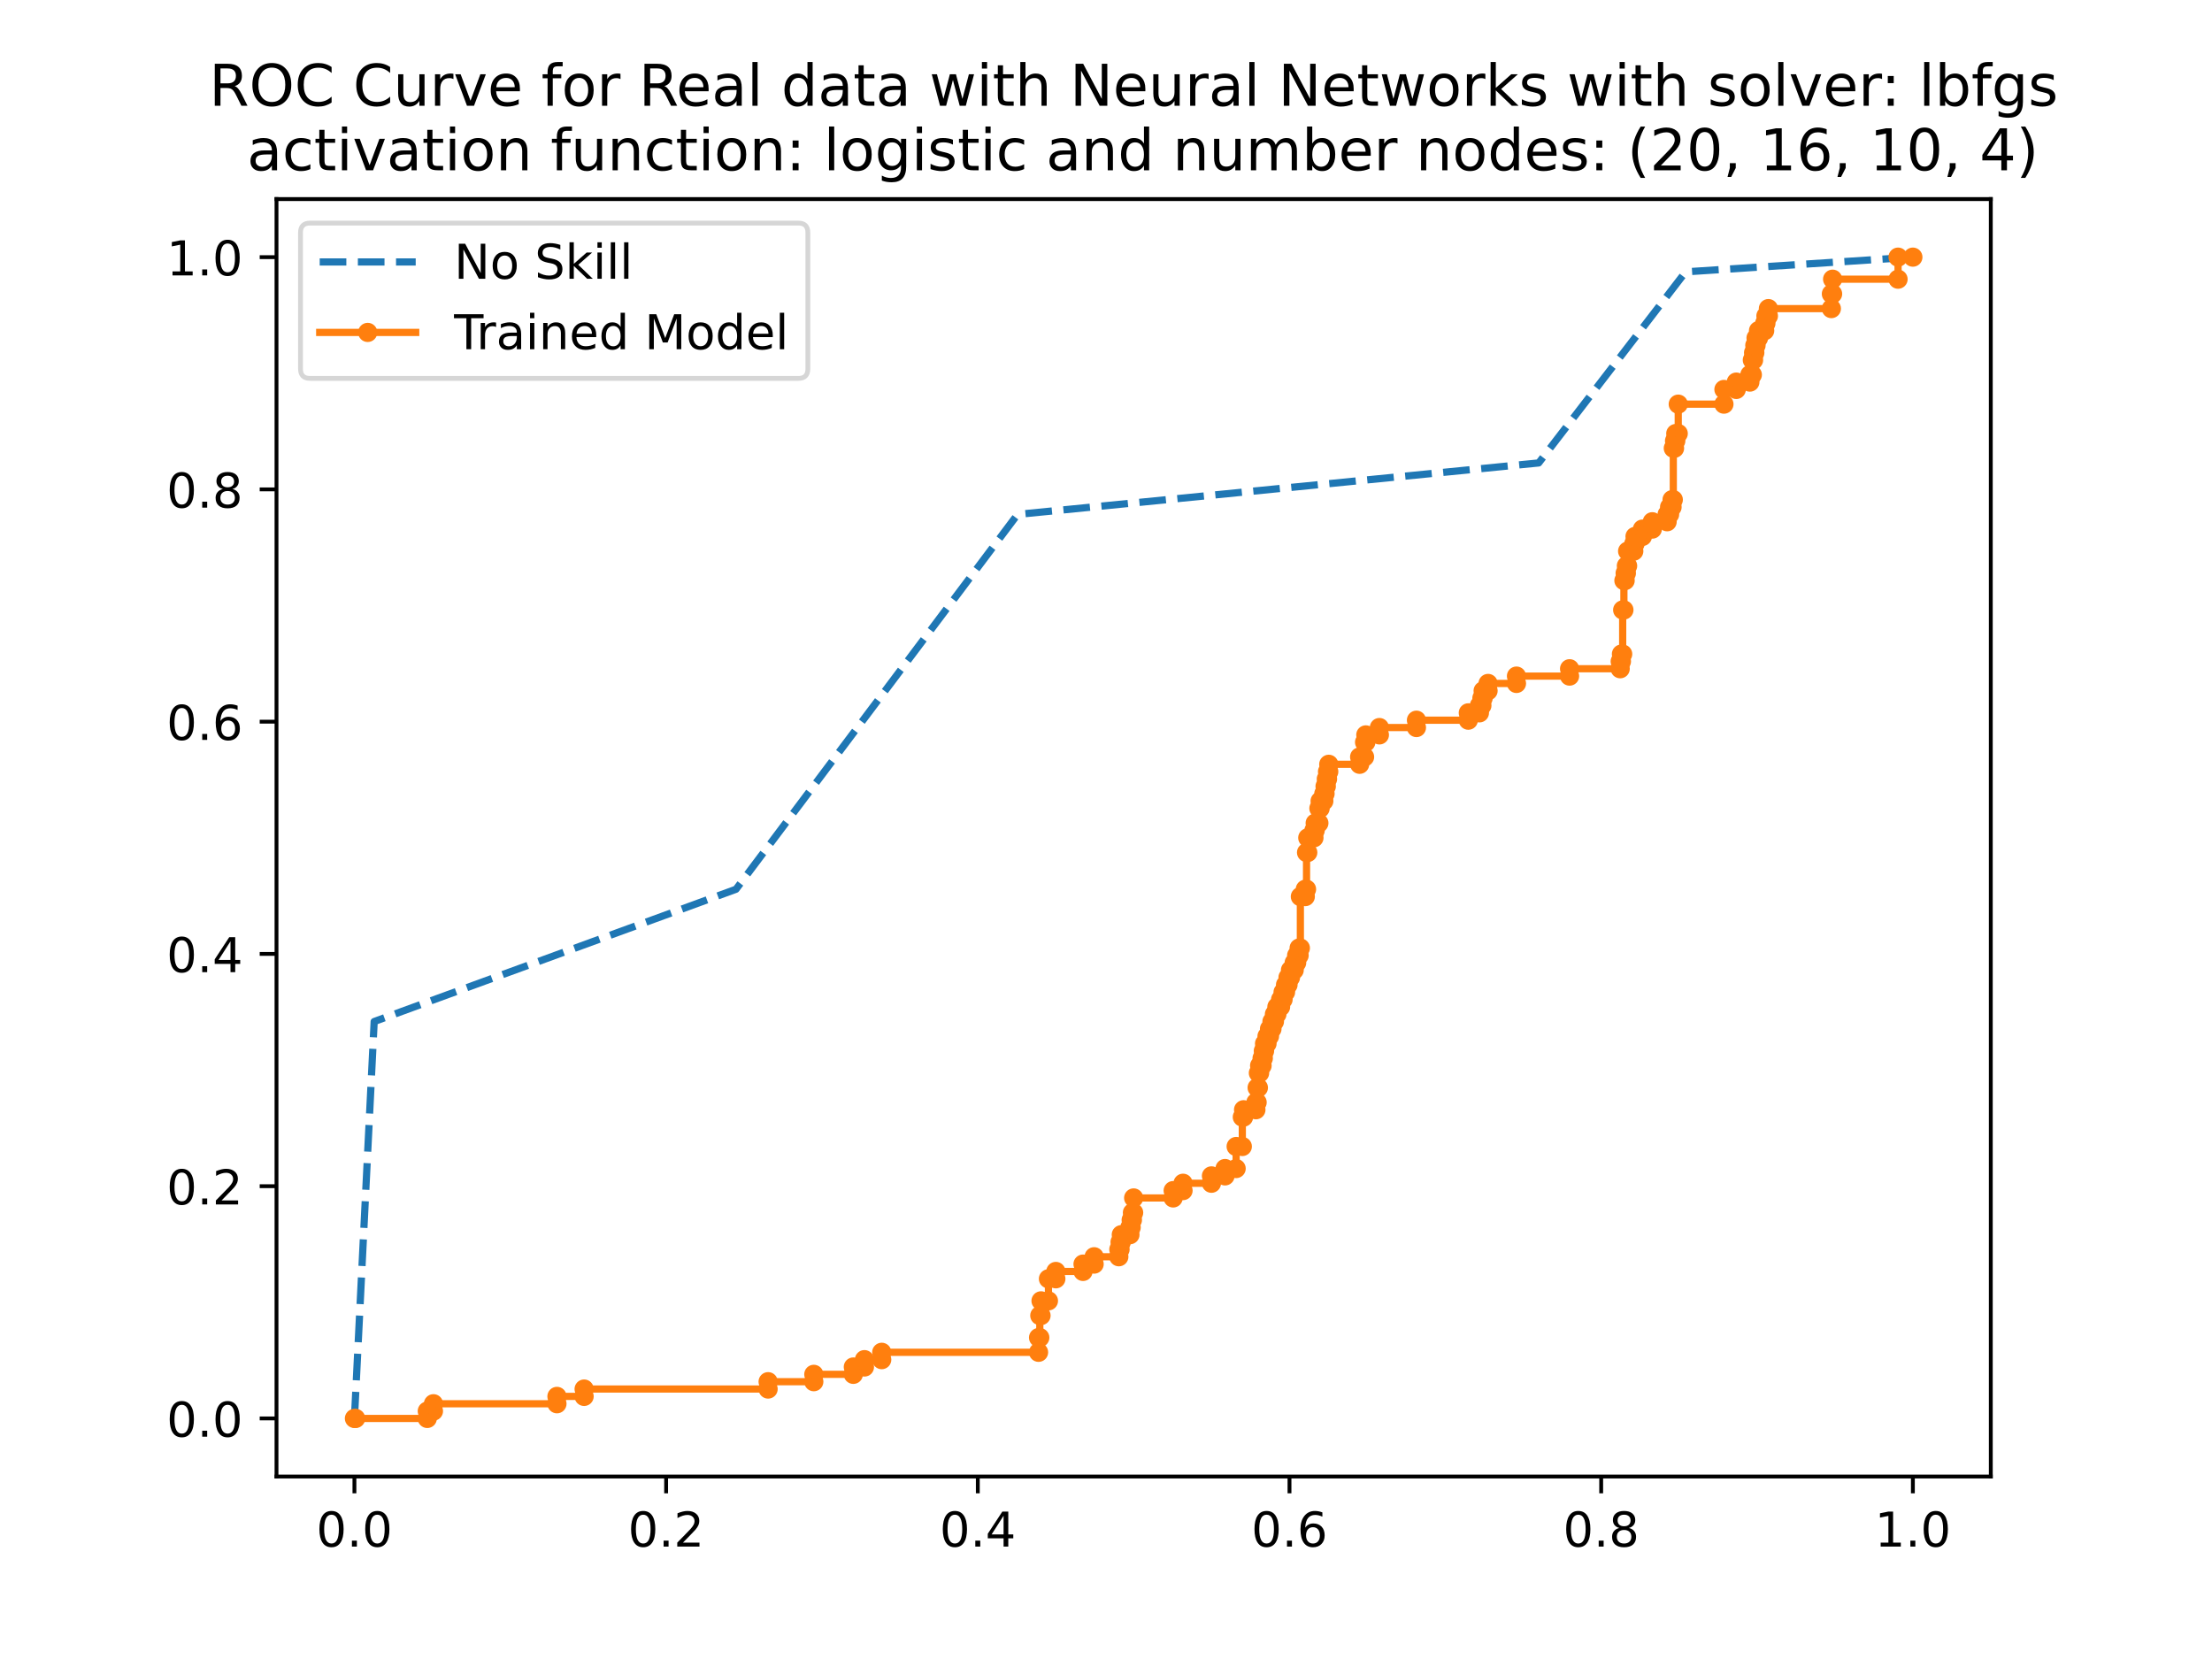 <?xml version="1.0" encoding="utf-8" standalone="no"?>
<!DOCTYPE svg PUBLIC "-//W3C//DTD SVG 1.1//EN"
  "http://www.w3.org/Graphics/SVG/1.1/DTD/svg11.dtd">
<!-- Created with matplotlib (https://matplotlib.org/) -->
<svg height="345.6pt" version="1.1" viewBox="0 0 460.8 345.6" width="460.8pt" xmlns="http://www.w3.org/2000/svg" xmlns:xlink="http://www.w3.org/1999/xlink">
 <defs>
  <style type="text/css">
*{stroke-linecap:butt;stroke-linejoin:round;}
  </style>
 </defs>
 <g id="figure_1">
  <g id="patch_1">
   <path d="M 0 345.6 
L 460.8 345.6 
L 460.8 0 
L 0 0 
z
" style="fill:#ffffff;"/>
  </g>
  <g id="axes_1">
   <g id="patch_2">
    <path d="M 57.6 307.584 
L 414.72 307.584 
L 414.72 41.472 
L 57.6 41.472 
z
" style="fill:#ffffff;"/>
   </g>
   <g id="matplotlib.axis_1">
    <g id="xtick_1">
     <g id="line2d_1">
      <defs>
       <path d="M 0 0 
L 0 3.5 
" id="m38152dd147" style="stroke:#000000;stroke-width:0.8;"/>
      </defs>
      <g>
       <use style="stroke:#000000;stroke-width:0.8;" x="73.833" xlink:href="#m38152dd147" y="307.584"/>
      </g>
     </g>
     <g id="text_1">
      <!-- 0.0 -->
      <defs>
       <path d="M 31.781 66.406 
Q 24.172 66.406 20.328 58.906 
Q 16.5 51.422 16.5 36.375 
Q 16.5 21.391 20.328 13.891 
Q 24.172 6.391 31.781 6.391 
Q 39.453 6.391 43.281 13.891 
Q 47.125 21.391 47.125 36.375 
Q 47.125 51.422 43.281 58.906 
Q 39.453 66.406 31.781 66.406 
z
M 31.781 74.219 
Q 44.047 74.219 50.516 64.516 
Q 56.984 54.828 56.984 36.375 
Q 56.984 17.969 50.516 8.266 
Q 44.047 -1.422 31.781 -1.422 
Q 19.531 -1.422 13.062 8.266 
Q 6.594 17.969 6.594 36.375 
Q 6.594 54.828 13.062 64.516 
Q 19.531 74.219 31.781 74.219 
z
" id="DejaVuSans-48"/>
       <path d="M 10.688 12.406 
L 21 12.406 
L 21 0 
L 10.688 0 
z
" id="DejaVuSans-46"/>
      </defs>
      <g transform="translate(65.881 322.182)scale(0.1 -0.1)">
       <use xlink:href="#DejaVuSans-48"/>
       <use x="63.623" xlink:href="#DejaVuSans-46"/>
       <use x="95.41" xlink:href="#DejaVuSans-48"/>
      </g>
     </g>
    </g>
    <g id="xtick_2">
     <g id="line2d_2">
      <g>
       <use style="stroke:#000000;stroke-width:0.8;" x="138.764" xlink:href="#m38152dd147" y="307.584"/>
      </g>
     </g>
     <g id="text_2">
      <!-- 0.2 -->
      <defs>
       <path d="M 19.188 8.297 
L 53.609 8.297 
L 53.609 0 
L 7.328 0 
L 7.328 8.297 
Q 12.938 14.109 22.625 23.891 
Q 32.328 33.688 34.812 36.531 
Q 39.547 41.844 41.422 45.531 
Q 43.312 49.219 43.312 52.781 
Q 43.312 58.594 39.234 62.25 
Q 35.156 65.922 28.609 65.922 
Q 23.969 65.922 18.812 64.312 
Q 13.672 62.703 7.812 59.422 
L 7.812 69.391 
Q 13.766 71.781 18.938 73 
Q 24.125 74.219 28.422 74.219 
Q 39.75 74.219 46.484 68.547 
Q 53.219 62.891 53.219 53.422 
Q 53.219 48.922 51.531 44.891 
Q 49.859 40.875 45.406 35.406 
Q 44.188 33.984 37.641 27.219 
Q 31.109 20.453 19.188 8.297 
z
" id="DejaVuSans-50"/>
      </defs>
      <g transform="translate(130.812 322.182)scale(0.1 -0.1)">
       <use xlink:href="#DejaVuSans-48"/>
       <use x="63.623" xlink:href="#DejaVuSans-46"/>
       <use x="95.41" xlink:href="#DejaVuSans-50"/>
      </g>
     </g>
    </g>
    <g id="xtick_3">
     <g id="line2d_3">
      <g>
       <use style="stroke:#000000;stroke-width:0.8;" x="203.695" xlink:href="#m38152dd147" y="307.584"/>
      </g>
     </g>
     <g id="text_3">
      <!-- 0.4 -->
      <defs>
       <path d="M 37.797 64.312 
L 12.891 25.391 
L 37.797 25.391 
z
M 35.203 72.906 
L 47.609 72.906 
L 47.609 25.391 
L 58.016 25.391 
L 58.016 17.188 
L 47.609 17.188 
L 47.609 0 
L 37.797 0 
L 37.797 17.188 
L 4.891 17.188 
L 4.891 26.703 
z
" id="DejaVuSans-52"/>
      </defs>
      <g transform="translate(195.743 322.182)scale(0.1 -0.1)">
       <use xlink:href="#DejaVuSans-48"/>
       <use x="63.623" xlink:href="#DejaVuSans-46"/>
       <use x="95.41" xlink:href="#DejaVuSans-52"/>
      </g>
     </g>
    </g>
    <g id="xtick_4">
     <g id="line2d_4">
      <g>
       <use style="stroke:#000000;stroke-width:0.8;" x="268.625" xlink:href="#m38152dd147" y="307.584"/>
      </g>
     </g>
     <g id="text_4">
      <!-- 0.6 -->
      <defs>
       <path d="M 33.016 40.375 
Q 26.375 40.375 22.484 35.828 
Q 18.609 31.297 18.609 23.391 
Q 18.609 15.531 22.484 10.953 
Q 26.375 6.391 33.016 6.391 
Q 39.656 6.391 43.531 10.953 
Q 47.406 15.531 47.406 23.391 
Q 47.406 31.297 43.531 35.828 
Q 39.656 40.375 33.016 40.375 
z
M 52.594 71.297 
L 52.594 62.312 
Q 48.875 64.062 45.094 64.984 
Q 41.312 65.922 37.594 65.922 
Q 27.828 65.922 22.672 59.328 
Q 17.531 52.734 16.797 39.406 
Q 19.672 43.656 24.016 45.922 
Q 28.375 48.188 33.594 48.188 
Q 44.578 48.188 50.953 41.516 
Q 57.328 34.859 57.328 23.391 
Q 57.328 12.156 50.688 5.359 
Q 44.047 -1.422 33.016 -1.422 
Q 20.359 -1.422 13.672 8.266 
Q 6.984 17.969 6.984 36.375 
Q 6.984 53.656 15.188 63.938 
Q 23.391 74.219 37.203 74.219 
Q 40.922 74.219 44.703 73.484 
Q 48.484 72.75 52.594 71.297 
z
" id="DejaVuSans-54"/>
      </defs>
      <g transform="translate(260.674 322.182)scale(0.1 -0.1)">
       <use xlink:href="#DejaVuSans-48"/>
       <use x="63.623" xlink:href="#DejaVuSans-46"/>
       <use x="95.41" xlink:href="#DejaVuSans-54"/>
      </g>
     </g>
    </g>
    <g id="xtick_5">
     <g id="line2d_5">
      <g>
       <use style="stroke:#000000;stroke-width:0.8;" x="333.556" xlink:href="#m38152dd147" y="307.584"/>
      </g>
     </g>
     <g id="text_5">
      <!-- 0.8 -->
      <defs>
       <path d="M 31.781 34.625 
Q 24.75 34.625 20.719 30.859 
Q 16.703 27.094 16.703 20.516 
Q 16.703 13.922 20.719 10.156 
Q 24.75 6.391 31.781 6.391 
Q 38.812 6.391 42.859 10.172 
Q 46.922 13.969 46.922 20.516 
Q 46.922 27.094 42.891 30.859 
Q 38.875 34.625 31.781 34.625 
z
M 21.922 38.812 
Q 15.578 40.375 12.031 44.719 
Q 8.5 49.078 8.5 55.328 
Q 8.5 64.062 14.719 69.141 
Q 20.953 74.219 31.781 74.219 
Q 42.672 74.219 48.875 69.141 
Q 55.078 64.062 55.078 55.328 
Q 55.078 49.078 51.531 44.719 
Q 48 40.375 41.703 38.812 
Q 48.828 37.156 52.797 32.312 
Q 56.781 27.484 56.781 20.516 
Q 56.781 9.906 50.312 4.234 
Q 43.844 -1.422 31.781 -1.422 
Q 19.734 -1.422 13.25 4.234 
Q 6.781 9.906 6.781 20.516 
Q 6.781 27.484 10.781 32.312 
Q 14.797 37.156 21.922 38.812 
z
M 18.312 54.391 
Q 18.312 48.734 21.844 45.562 
Q 25.391 42.391 31.781 42.391 
Q 38.141 42.391 41.719 45.562 
Q 45.312 48.734 45.312 54.391 
Q 45.312 60.062 41.719 63.234 
Q 38.141 66.406 31.781 66.406 
Q 25.391 66.406 21.844 63.234 
Q 18.312 60.062 18.312 54.391 
z
" id="DejaVuSans-56"/>
      </defs>
      <g transform="translate(325.605 322.182)scale(0.1 -0.1)">
       <use xlink:href="#DejaVuSans-48"/>
       <use x="63.623" xlink:href="#DejaVuSans-46"/>
       <use x="95.41" xlink:href="#DejaVuSans-56"/>
      </g>
     </g>
    </g>
    <g id="xtick_6">
     <g id="line2d_6">
      <g>
       <use style="stroke:#000000;stroke-width:0.8;" x="398.487" xlink:href="#m38152dd147" y="307.584"/>
      </g>
     </g>
     <g id="text_6">
      <!-- 1.0 -->
      <defs>
       <path d="M 12.406 8.297 
L 28.516 8.297 
L 28.516 63.922 
L 10.984 60.406 
L 10.984 69.391 
L 28.422 72.906 
L 38.281 72.906 
L 38.281 8.297 
L 54.391 8.297 
L 54.391 0 
L 12.406 0 
z
" id="DejaVuSans-49"/>
      </defs>
      <g transform="translate(390.536 322.182)scale(0.1 -0.1)">
       <use xlink:href="#DejaVuSans-49"/>
       <use x="63.623" xlink:href="#DejaVuSans-46"/>
       <use x="95.41" xlink:href="#DejaVuSans-48"/>
      </g>
     </g>
    </g>
   </g>
   <g id="matplotlib.axis_2">
    <g id="ytick_1">
     <g id="line2d_7">
      <defs>
       <path d="M 0 0 
L -3.5 0 
" id="m87bea0d0fb" style="stroke:#000000;stroke-width:0.8;"/>
      </defs>
      <g>
       <use style="stroke:#000000;stroke-width:0.8;" x="57.6" xlink:href="#m87bea0d0fb" y="295.488"/>
      </g>
     </g>
     <g id="text_7">
      <!-- 0.0 -->
      <g transform="translate(34.697 299.287)scale(0.1 -0.1)">
       <use xlink:href="#DejaVuSans-48"/>
       <use x="63.623" xlink:href="#DejaVuSans-46"/>
       <use x="95.41" xlink:href="#DejaVuSans-48"/>
      </g>
     </g>
    </g>
    <g id="ytick_2">
     <g id="line2d_8">
      <g>
       <use style="stroke:#000000;stroke-width:0.8;" x="57.6" xlink:href="#m87bea0d0fb" y="247.104"/>
      </g>
     </g>
     <g id="text_8">
      <!-- 0.2 -->
      <g transform="translate(34.697 250.903)scale(0.1 -0.1)">
       <use xlink:href="#DejaVuSans-48"/>
       <use x="63.623" xlink:href="#DejaVuSans-46"/>
       <use x="95.41" xlink:href="#DejaVuSans-50"/>
      </g>
     </g>
    </g>
    <g id="ytick_3">
     <g id="line2d_9">
      <g>
       <use style="stroke:#000000;stroke-width:0.8;" x="57.6" xlink:href="#m87bea0d0fb" y="198.72"/>
      </g>
     </g>
     <g id="text_9">
      <!-- 0.4 -->
      <g transform="translate(34.697 202.519)scale(0.1 -0.1)">
       <use xlink:href="#DejaVuSans-48"/>
       <use x="63.623" xlink:href="#DejaVuSans-46"/>
       <use x="95.41" xlink:href="#DejaVuSans-52"/>
      </g>
     </g>
    </g>
    <g id="ytick_4">
     <g id="line2d_10">
      <g>
       <use style="stroke:#000000;stroke-width:0.8;" x="57.6" xlink:href="#m87bea0d0fb" y="150.336"/>
      </g>
     </g>
     <g id="text_10">
      <!-- 0.6 -->
      <g transform="translate(34.697 154.135)scale(0.1 -0.1)">
       <use xlink:href="#DejaVuSans-48"/>
       <use x="63.623" xlink:href="#DejaVuSans-46"/>
       <use x="95.41" xlink:href="#DejaVuSans-54"/>
      </g>
     </g>
    </g>
    <g id="ytick_5">
     <g id="line2d_11">
      <g>
       <use style="stroke:#000000;stroke-width:0.8;" x="57.6" xlink:href="#m87bea0d0fb" y="101.952"/>
      </g>
     </g>
     <g id="text_11">
      <!-- 0.8 -->
      <g transform="translate(34.697 105.751)scale(0.1 -0.1)">
       <use xlink:href="#DejaVuSans-48"/>
       <use x="63.623" xlink:href="#DejaVuSans-46"/>
       <use x="95.41" xlink:href="#DejaVuSans-56"/>
      </g>
     </g>
    </g>
    <g id="ytick_6">
     <g id="line2d_12">
      <g>
       <use style="stroke:#000000;stroke-width:0.8;" x="57.6" xlink:href="#m87bea0d0fb" y="53.568"/>
      </g>
     </g>
     <g id="text_12">
      <!-- 1.0 -->
      <g transform="translate(34.697 57.367)scale(0.1 -0.1)">
       <use xlink:href="#DejaVuSans-49"/>
       <use x="63.623" xlink:href="#DejaVuSans-46"/>
       <use x="95.41" xlink:href="#DejaVuSans-48"/>
      </g>
     </g>
    </g>
   </g>
   <g id="line2d_13">
    <path clip-path="url(#p21da5d32b2)" d="M 73.833 295.488 
L 77.949 212.806 
L 153.324 185.246 
L 211.978 107.158 
L 320.539 96.44 
L 351.153 56.63 
L 398.487 53.568 
" style="fill:none;stroke:#1f77b4;stroke-dasharray:5.55,2.4;stroke-dashoffset:0;stroke-width:1.5;"/>
   </g>
   <g id="line2d_14">
    <path clip-path="url(#p21da5d32b2)" d="M 73.833 295.488 
L 89.011 295.488 
L 89.011 293.957 
L 90.297 293.957 
L 90.297 292.426 
L 116.022 292.426 
L 116.022 290.895 
L 121.682 290.895 
L 121.682 289.363 
L 160.013 289.363 
L 160.013 287.832 
L 169.531 287.832 
L 169.531 286.301 
L 177.763 286.301 
L 177.763 284.77 
L 180.079 284.77 
L 180.079 283.239 
L 183.68 283.239 
L 183.68 281.708 
L 216.351 281.708 
L 216.351 278.645 
L 216.609 278.645 
L 216.609 274.052 
L 216.866 274.052 
L 216.866 270.99 
L 218.409 270.99 
L 218.409 266.396 
L 219.953 266.396 
L 219.953 264.865 
L 225.613 264.865 
L 225.613 263.334 
L 227.928 263.334 
L 227.928 261.803 
L 233.073 261.803 
L 233.073 260.272 
L 233.33 260.272 
L 233.33 258.741 
L 233.587 258.741 
L 233.587 257.21 
L 235.388 257.21 
L 235.388 255.678 
L 235.645 255.678 
L 235.645 254.147 
L 235.903 254.147 
L 235.903 252.616 
L 236.16 252.616 
L 236.16 249.554 
L 244.392 249.554 
L 244.392 248.023 
L 246.45 248.023 
L 246.45 246.492 
L 252.367 246.492 
L 252.367 244.96 
L 255.197 244.96 
L 255.197 243.429 
L 257.512 243.429 
L 257.512 238.836 
L 258.798 238.836 
L 258.798 232.711 
L 259.056 232.711 
L 259.056 231.18 
L 261.628 231.18 
L 261.628 229.649 
L 261.885 229.649 
L 261.885 226.587 
L 262.143 226.587 
L 262.143 223.524 
L 262.4 223.524 
L 262.4 221.993 
L 262.914 221.993 
L 262.914 220.462 
L 263.172 220.462 
L 263.172 218.931 
L 263.429 218.931 
L 263.429 217.4 
L 263.943 217.4 
L 263.943 215.869 
L 264.458 215.869 
L 264.458 214.338 
L 264.972 214.338 
L 264.972 212.806 
L 265.487 212.806 
L 265.487 211.275 
L 266.001 211.275 
L 266.001 209.744 
L 266.773 209.744 
L 266.773 208.213 
L 267.288 208.213 
L 267.288 206.682 
L 267.802 206.682 
L 267.802 205.151 
L 268.317 205.151 
L 268.317 203.62 
L 268.831 203.62 
L 268.831 202.089 
L 269.603 202.089 
L 269.603 200.557 
L 270.118 200.557 
L 270.118 199.026 
L 270.632 199.026 
L 270.632 197.495 
L 270.889 197.495 
L 270.889 186.777 
L 271.918 186.777 
L 271.918 185.246 
L 272.176 185.246 
L 272.176 177.59 
L 272.433 177.59 
L 272.433 174.528 
L 273.719 174.528 
L 273.719 172.997 
L 273.976 172.997 
L 273.976 171.466 
L 274.748 171.466 
L 274.748 168.403 
L 275.005 168.403 
L 275.005 166.872 
L 275.777 166.872 
L 275.777 165.341 
L 276.034 165.341 
L 276.034 163.81 
L 276.292 163.81 
L 276.292 162.279 
L 276.549 162.279 
L 276.549 160.748 
L 276.806 160.748 
L 276.806 159.217 
L 283.237 159.217 
L 283.237 157.685 
L 284.266 157.685 
L 284.266 154.623 
L 284.524 154.623 
L 284.524 153.092 
L 287.354 153.092 
L 287.354 151.561 
L 295.071 151.561 
L 295.071 150.03 
L 305.876 150.03 
L 305.876 148.499 
L 308.191 148.499 
L 308.191 146.967 
L 308.706 146.967 
L 308.706 145.436 
L 308.963 145.436 
L 308.963 143.905 
L 309.992 143.905 
L 309.992 142.374 
L 315.909 142.374 
L 315.909 140.843 
L 326.971 140.843 
L 326.971 139.312 
L 337.518 139.312 
L 337.518 137.781 
L 337.775 137.781 
L 337.775 136.25 
L 338.033 136.25 
L 338.033 127.063 
L 338.29 127.063 
L 338.29 120.938 
L 338.547 120.938 
L 338.547 119.407 
L 338.804 119.407 
L 338.804 117.876 
L 339.062 117.876 
L 339.062 114.814 
L 340.348 114.814 
L 340.348 113.282 
L 340.605 113.282 
L 340.605 111.751 
L 342.149 111.751 
L 342.149 110.22 
L 344.207 110.22 
L 344.207 108.689 
L 347.294 108.689 
L 347.294 107.158 
L 347.808 107.158 
L 347.808 105.627 
L 348.323 105.627 
L 348.323 104.096 
L 348.58 104.096 
L 348.58 93.378 
L 348.837 93.378 
L 348.837 91.846 
L 349.095 91.846 
L 349.095 90.315 
L 349.609 90.315 
L 349.609 84.191 
L 359.127 84.191 
L 359.127 81.129 
L 361.7 81.129 
L 361.7 79.597 
L 364.53 79.597 
L 364.53 78.066 
L 365.044 78.066 
L 365.044 75.004 
L 365.302 75.004 
L 365.302 73.473 
L 365.559 73.473 
L 365.559 71.942 
L 365.816 71.942 
L 365.816 70.411 
L 366.331 70.411 
L 366.331 68.879 
L 367.617 68.879 
L 367.617 67.348 
L 367.874 67.348 
L 367.874 65.817 
L 368.389 65.817 
L 368.389 64.286 
L 381.509 64.286 
L 381.509 61.224 
L 381.766 61.224 
L 381.766 58.161 
L 395.4 58.161 
L 395.4 53.568 
L 398.487 53.568 
L 398.487 53.568 
" style="fill:none;stroke:#ff7f0e;stroke-linecap:square;stroke-width:1.5;"/>
    <defs>
     <path d="M 0 1.5 
C 0.398 1.5 0.779 1.342 1.061 1.061 
C 1.342 0.779 1.5 0.398 1.5 0 
C 1.5 -0.398 1.342 -0.779 1.061 -1.061 
C 0.779 -1.342 0.398 -1.5 0 -1.5 
C -0.398 -1.5 -0.779 -1.342 -1.061 -1.061 
C -1.342 -0.779 -1.5 -0.398 -1.5 0 
C -1.5 0.398 -1.342 0.779 -1.061 1.061 
C -0.779 1.342 -0.398 1.5 0 1.5 
z
" id="m88cfbf11a0" style="stroke:#ff7f0e;"/>
    </defs>
    <g clip-path="url(#p21da5d32b2)">
     <use style="fill:#ff7f0e;stroke:#ff7f0e;" x="73.833" xlink:href="#m88cfbf11a0" y="295.488"/>
     <use style="fill:#ff7f0e;stroke:#ff7f0e;" x="74.09" xlink:href="#m88cfbf11a0" y="295.488"/>
     <use style="fill:#ff7f0e;stroke:#ff7f0e;" x="89.011" xlink:href="#m88cfbf11a0" y="295.488"/>
     <use style="fill:#ff7f0e;stroke:#ff7f0e;" x="89.011" xlink:href="#m88cfbf11a0" y="293.957"/>
     <use style="fill:#ff7f0e;stroke:#ff7f0e;" x="90.297" xlink:href="#m88cfbf11a0" y="293.957"/>
     <use style="fill:#ff7f0e;stroke:#ff7f0e;" x="90.297" xlink:href="#m88cfbf11a0" y="292.426"/>
     <use style="fill:#ff7f0e;stroke:#ff7f0e;" x="116.022" xlink:href="#m88cfbf11a0" y="292.426"/>
     <use style="fill:#ff7f0e;stroke:#ff7f0e;" x="116.022" xlink:href="#m88cfbf11a0" y="290.895"/>
     <use style="fill:#ff7f0e;stroke:#ff7f0e;" x="121.682" xlink:href="#m88cfbf11a0" y="290.895"/>
     <use style="fill:#ff7f0e;stroke:#ff7f0e;" x="121.682" xlink:href="#m88cfbf11a0" y="289.363"/>
     <use style="fill:#ff7f0e;stroke:#ff7f0e;" x="160.013" xlink:href="#m88cfbf11a0" y="289.363"/>
     <use style="fill:#ff7f0e;stroke:#ff7f0e;" x="160.013" xlink:href="#m88cfbf11a0" y="287.832"/>
     <use style="fill:#ff7f0e;stroke:#ff7f0e;" x="169.531" xlink:href="#m88cfbf11a0" y="287.832"/>
     <use style="fill:#ff7f0e;stroke:#ff7f0e;" x="169.531" xlink:href="#m88cfbf11a0" y="286.301"/>
     <use style="fill:#ff7f0e;stroke:#ff7f0e;" x="177.763" xlink:href="#m88cfbf11a0" y="286.301"/>
     <use style="fill:#ff7f0e;stroke:#ff7f0e;" x="177.763" xlink:href="#m88cfbf11a0" y="284.77"/>
     <use style="fill:#ff7f0e;stroke:#ff7f0e;" x="180.079" xlink:href="#m88cfbf11a0" y="284.77"/>
     <use style="fill:#ff7f0e;stroke:#ff7f0e;" x="180.079" xlink:href="#m88cfbf11a0" y="283.239"/>
     <use style="fill:#ff7f0e;stroke:#ff7f0e;" x="183.68" xlink:href="#m88cfbf11a0" y="283.239"/>
     <use style="fill:#ff7f0e;stroke:#ff7f0e;" x="183.68" xlink:href="#m88cfbf11a0" y="281.708"/>
     <use style="fill:#ff7f0e;stroke:#ff7f0e;" x="216.351" xlink:href="#m88cfbf11a0" y="281.708"/>
     <use style="fill:#ff7f0e;stroke:#ff7f0e;" x="216.351" xlink:href="#m88cfbf11a0" y="278.645"/>
     <use style="fill:#ff7f0e;stroke:#ff7f0e;" x="216.609" xlink:href="#m88cfbf11a0" y="278.645"/>
     <use style="fill:#ff7f0e;stroke:#ff7f0e;" x="216.609" xlink:href="#m88cfbf11a0" y="274.052"/>
     <use style="fill:#ff7f0e;stroke:#ff7f0e;" x="216.866" xlink:href="#m88cfbf11a0" y="274.052"/>
     <use style="fill:#ff7f0e;stroke:#ff7f0e;" x="216.866" xlink:href="#m88cfbf11a0" y="270.99"/>
     <use style="fill:#ff7f0e;stroke:#ff7f0e;" x="218.409" xlink:href="#m88cfbf11a0" y="270.99"/>
     <use style="fill:#ff7f0e;stroke:#ff7f0e;" x="218.409" xlink:href="#m88cfbf11a0" y="266.396"/>
     <use style="fill:#ff7f0e;stroke:#ff7f0e;" x="219.953" xlink:href="#m88cfbf11a0" y="266.396"/>
     <use style="fill:#ff7f0e;stroke:#ff7f0e;" x="219.953" xlink:href="#m88cfbf11a0" y="264.865"/>
     <use style="fill:#ff7f0e;stroke:#ff7f0e;" x="225.613" xlink:href="#m88cfbf11a0" y="264.865"/>
     <use style="fill:#ff7f0e;stroke:#ff7f0e;" x="225.613" xlink:href="#m88cfbf11a0" y="263.334"/>
     <use style="fill:#ff7f0e;stroke:#ff7f0e;" x="227.928" xlink:href="#m88cfbf11a0" y="263.334"/>
     <use style="fill:#ff7f0e;stroke:#ff7f0e;" x="227.928" xlink:href="#m88cfbf11a0" y="261.803"/>
     <use style="fill:#ff7f0e;stroke:#ff7f0e;" x="233.073" xlink:href="#m88cfbf11a0" y="261.803"/>
     <use style="fill:#ff7f0e;stroke:#ff7f0e;" x="233.073" xlink:href="#m88cfbf11a0" y="260.272"/>
     <use style="fill:#ff7f0e;stroke:#ff7f0e;" x="233.33" xlink:href="#m88cfbf11a0" y="260.272"/>
     <use style="fill:#ff7f0e;stroke:#ff7f0e;" x="233.33" xlink:href="#m88cfbf11a0" y="258.741"/>
     <use style="fill:#ff7f0e;stroke:#ff7f0e;" x="233.587" xlink:href="#m88cfbf11a0" y="258.741"/>
     <use style="fill:#ff7f0e;stroke:#ff7f0e;" x="233.587" xlink:href="#m88cfbf11a0" y="257.21"/>
     <use style="fill:#ff7f0e;stroke:#ff7f0e;" x="235.388" xlink:href="#m88cfbf11a0" y="257.21"/>
     <use style="fill:#ff7f0e;stroke:#ff7f0e;" x="235.388" xlink:href="#m88cfbf11a0" y="255.678"/>
     <use style="fill:#ff7f0e;stroke:#ff7f0e;" x="235.645" xlink:href="#m88cfbf11a0" y="255.678"/>
     <use style="fill:#ff7f0e;stroke:#ff7f0e;" x="235.645" xlink:href="#m88cfbf11a0" y="254.147"/>
     <use style="fill:#ff7f0e;stroke:#ff7f0e;" x="235.903" xlink:href="#m88cfbf11a0" y="254.147"/>
     <use style="fill:#ff7f0e;stroke:#ff7f0e;" x="235.903" xlink:href="#m88cfbf11a0" y="252.616"/>
     <use style="fill:#ff7f0e;stroke:#ff7f0e;" x="236.16" xlink:href="#m88cfbf11a0" y="252.616"/>
     <use style="fill:#ff7f0e;stroke:#ff7f0e;" x="236.16" xlink:href="#m88cfbf11a0" y="249.554"/>
     <use style="fill:#ff7f0e;stroke:#ff7f0e;" x="244.392" xlink:href="#m88cfbf11a0" y="249.554"/>
     <use style="fill:#ff7f0e;stroke:#ff7f0e;" x="244.392" xlink:href="#m88cfbf11a0" y="248.023"/>
     <use style="fill:#ff7f0e;stroke:#ff7f0e;" x="246.45" xlink:href="#m88cfbf11a0" y="248.023"/>
     <use style="fill:#ff7f0e;stroke:#ff7f0e;" x="246.45" xlink:href="#m88cfbf11a0" y="246.492"/>
     <use style="fill:#ff7f0e;stroke:#ff7f0e;" x="252.367" xlink:href="#m88cfbf11a0" y="246.492"/>
     <use style="fill:#ff7f0e;stroke:#ff7f0e;" x="252.367" xlink:href="#m88cfbf11a0" y="244.96"/>
     <use style="fill:#ff7f0e;stroke:#ff7f0e;" x="255.197" xlink:href="#m88cfbf11a0" y="244.96"/>
     <use style="fill:#ff7f0e;stroke:#ff7f0e;" x="255.197" xlink:href="#m88cfbf11a0" y="243.429"/>
     <use style="fill:#ff7f0e;stroke:#ff7f0e;" x="257.512" xlink:href="#m88cfbf11a0" y="243.429"/>
     <use style="fill:#ff7f0e;stroke:#ff7f0e;" x="257.512" xlink:href="#m88cfbf11a0" y="238.836"/>
     <use style="fill:#ff7f0e;stroke:#ff7f0e;" x="258.798" xlink:href="#m88cfbf11a0" y="238.836"/>
     <use style="fill:#ff7f0e;stroke:#ff7f0e;" x="258.798" xlink:href="#m88cfbf11a0" y="232.711"/>
     <use style="fill:#ff7f0e;stroke:#ff7f0e;" x="259.056" xlink:href="#m88cfbf11a0" y="232.711"/>
     <use style="fill:#ff7f0e;stroke:#ff7f0e;" x="259.056" xlink:href="#m88cfbf11a0" y="231.18"/>
     <use style="fill:#ff7f0e;stroke:#ff7f0e;" x="261.628" xlink:href="#m88cfbf11a0" y="231.18"/>
     <use style="fill:#ff7f0e;stroke:#ff7f0e;" x="261.628" xlink:href="#m88cfbf11a0" y="229.649"/>
     <use style="fill:#ff7f0e;stroke:#ff7f0e;" x="261.885" xlink:href="#m88cfbf11a0" y="229.649"/>
     <use style="fill:#ff7f0e;stroke:#ff7f0e;" x="261.885" xlink:href="#m88cfbf11a0" y="226.587"/>
     <use style="fill:#ff7f0e;stroke:#ff7f0e;" x="262.143" xlink:href="#m88cfbf11a0" y="226.587"/>
     <use style="fill:#ff7f0e;stroke:#ff7f0e;" x="262.143" xlink:href="#m88cfbf11a0" y="223.524"/>
     <use style="fill:#ff7f0e;stroke:#ff7f0e;" x="262.4" xlink:href="#m88cfbf11a0" y="223.524"/>
     <use style="fill:#ff7f0e;stroke:#ff7f0e;" x="262.4" xlink:href="#m88cfbf11a0" y="221.993"/>
     <use style="fill:#ff7f0e;stroke:#ff7f0e;" x="262.914" xlink:href="#m88cfbf11a0" y="221.993"/>
     <use style="fill:#ff7f0e;stroke:#ff7f0e;" x="262.914" xlink:href="#m88cfbf11a0" y="220.462"/>
     <use style="fill:#ff7f0e;stroke:#ff7f0e;" x="263.172" xlink:href="#m88cfbf11a0" y="220.462"/>
     <use style="fill:#ff7f0e;stroke:#ff7f0e;" x="263.172" xlink:href="#m88cfbf11a0" y="218.931"/>
     <use style="fill:#ff7f0e;stroke:#ff7f0e;" x="263.429" xlink:href="#m88cfbf11a0" y="218.931"/>
     <use style="fill:#ff7f0e;stroke:#ff7f0e;" x="263.429" xlink:href="#m88cfbf11a0" y="217.4"/>
     <use style="fill:#ff7f0e;stroke:#ff7f0e;" x="263.943" xlink:href="#m88cfbf11a0" y="217.4"/>
     <use style="fill:#ff7f0e;stroke:#ff7f0e;" x="263.943" xlink:href="#m88cfbf11a0" y="215.869"/>
     <use style="fill:#ff7f0e;stroke:#ff7f0e;" x="264.458" xlink:href="#m88cfbf11a0" y="215.869"/>
     <use style="fill:#ff7f0e;stroke:#ff7f0e;" x="264.458" xlink:href="#m88cfbf11a0" y="214.338"/>
     <use style="fill:#ff7f0e;stroke:#ff7f0e;" x="264.972" xlink:href="#m88cfbf11a0" y="214.338"/>
     <use style="fill:#ff7f0e;stroke:#ff7f0e;" x="264.972" xlink:href="#m88cfbf11a0" y="212.806"/>
     <use style="fill:#ff7f0e;stroke:#ff7f0e;" x="265.487" xlink:href="#m88cfbf11a0" y="212.806"/>
     <use style="fill:#ff7f0e;stroke:#ff7f0e;" x="265.487" xlink:href="#m88cfbf11a0" y="211.275"/>
     <use style="fill:#ff7f0e;stroke:#ff7f0e;" x="266.001" xlink:href="#m88cfbf11a0" y="211.275"/>
     <use style="fill:#ff7f0e;stroke:#ff7f0e;" x="266.001" xlink:href="#m88cfbf11a0" y="209.744"/>
     <use style="fill:#ff7f0e;stroke:#ff7f0e;" x="266.773" xlink:href="#m88cfbf11a0" y="209.744"/>
     <use style="fill:#ff7f0e;stroke:#ff7f0e;" x="266.773" xlink:href="#m88cfbf11a0" y="208.213"/>
     <use style="fill:#ff7f0e;stroke:#ff7f0e;" x="267.288" xlink:href="#m88cfbf11a0" y="208.213"/>
     <use style="fill:#ff7f0e;stroke:#ff7f0e;" x="267.288" xlink:href="#m88cfbf11a0" y="206.682"/>
     <use style="fill:#ff7f0e;stroke:#ff7f0e;" x="267.802" xlink:href="#m88cfbf11a0" y="206.682"/>
     <use style="fill:#ff7f0e;stroke:#ff7f0e;" x="267.802" xlink:href="#m88cfbf11a0" y="205.151"/>
     <use style="fill:#ff7f0e;stroke:#ff7f0e;" x="268.317" xlink:href="#m88cfbf11a0" y="205.151"/>
     <use style="fill:#ff7f0e;stroke:#ff7f0e;" x="268.317" xlink:href="#m88cfbf11a0" y="203.62"/>
     <use style="fill:#ff7f0e;stroke:#ff7f0e;" x="268.831" xlink:href="#m88cfbf11a0" y="203.62"/>
     <use style="fill:#ff7f0e;stroke:#ff7f0e;" x="268.831" xlink:href="#m88cfbf11a0" y="202.089"/>
     <use style="fill:#ff7f0e;stroke:#ff7f0e;" x="269.603" xlink:href="#m88cfbf11a0" y="202.089"/>
     <use style="fill:#ff7f0e;stroke:#ff7f0e;" x="269.603" xlink:href="#m88cfbf11a0" y="200.557"/>
     <use style="fill:#ff7f0e;stroke:#ff7f0e;" x="270.118" xlink:href="#m88cfbf11a0" y="200.557"/>
     <use style="fill:#ff7f0e;stroke:#ff7f0e;" x="270.118" xlink:href="#m88cfbf11a0" y="199.026"/>
     <use style="fill:#ff7f0e;stroke:#ff7f0e;" x="270.632" xlink:href="#m88cfbf11a0" y="199.026"/>
     <use style="fill:#ff7f0e;stroke:#ff7f0e;" x="270.632" xlink:href="#m88cfbf11a0" y="197.495"/>
     <use style="fill:#ff7f0e;stroke:#ff7f0e;" x="270.889" xlink:href="#m88cfbf11a0" y="197.495"/>
     <use style="fill:#ff7f0e;stroke:#ff7f0e;" x="270.889" xlink:href="#m88cfbf11a0" y="186.777"/>
     <use style="fill:#ff7f0e;stroke:#ff7f0e;" x="271.918" xlink:href="#m88cfbf11a0" y="186.777"/>
     <use style="fill:#ff7f0e;stroke:#ff7f0e;" x="271.918" xlink:href="#m88cfbf11a0" y="185.246"/>
     <use style="fill:#ff7f0e;stroke:#ff7f0e;" x="272.176" xlink:href="#m88cfbf11a0" y="185.246"/>
     <use style="fill:#ff7f0e;stroke:#ff7f0e;" x="272.176" xlink:href="#m88cfbf11a0" y="177.59"/>
     <use style="fill:#ff7f0e;stroke:#ff7f0e;" x="272.433" xlink:href="#m88cfbf11a0" y="177.59"/>
     <use style="fill:#ff7f0e;stroke:#ff7f0e;" x="272.433" xlink:href="#m88cfbf11a0" y="174.528"/>
     <use style="fill:#ff7f0e;stroke:#ff7f0e;" x="273.719" xlink:href="#m88cfbf11a0" y="174.528"/>
     <use style="fill:#ff7f0e;stroke:#ff7f0e;" x="273.719" xlink:href="#m88cfbf11a0" y="172.997"/>
     <use style="fill:#ff7f0e;stroke:#ff7f0e;" x="273.976" xlink:href="#m88cfbf11a0" y="172.997"/>
     <use style="fill:#ff7f0e;stroke:#ff7f0e;" x="273.976" xlink:href="#m88cfbf11a0" y="171.466"/>
     <use style="fill:#ff7f0e;stroke:#ff7f0e;" x="274.748" xlink:href="#m88cfbf11a0" y="171.466"/>
     <use style="fill:#ff7f0e;stroke:#ff7f0e;" x="274.748" xlink:href="#m88cfbf11a0" y="168.403"/>
     <use style="fill:#ff7f0e;stroke:#ff7f0e;" x="275.005" xlink:href="#m88cfbf11a0" y="168.403"/>
     <use style="fill:#ff7f0e;stroke:#ff7f0e;" x="275.005" xlink:href="#m88cfbf11a0" y="166.872"/>
     <use style="fill:#ff7f0e;stroke:#ff7f0e;" x="275.777" xlink:href="#m88cfbf11a0" y="166.872"/>
     <use style="fill:#ff7f0e;stroke:#ff7f0e;" x="275.777" xlink:href="#m88cfbf11a0" y="165.341"/>
     <use style="fill:#ff7f0e;stroke:#ff7f0e;" x="276.034" xlink:href="#m88cfbf11a0" y="165.341"/>
     <use style="fill:#ff7f0e;stroke:#ff7f0e;" x="276.034" xlink:href="#m88cfbf11a0" y="163.81"/>
     <use style="fill:#ff7f0e;stroke:#ff7f0e;" x="276.292" xlink:href="#m88cfbf11a0" y="163.81"/>
     <use style="fill:#ff7f0e;stroke:#ff7f0e;" x="276.292" xlink:href="#m88cfbf11a0" y="162.279"/>
     <use style="fill:#ff7f0e;stroke:#ff7f0e;" x="276.549" xlink:href="#m88cfbf11a0" y="162.279"/>
     <use style="fill:#ff7f0e;stroke:#ff7f0e;" x="276.549" xlink:href="#m88cfbf11a0" y="160.748"/>
     <use style="fill:#ff7f0e;stroke:#ff7f0e;" x="276.806" xlink:href="#m88cfbf11a0" y="160.748"/>
     <use style="fill:#ff7f0e;stroke:#ff7f0e;" x="276.806" xlink:href="#m88cfbf11a0" y="159.217"/>
     <use style="fill:#ff7f0e;stroke:#ff7f0e;" x="283.237" xlink:href="#m88cfbf11a0" y="159.217"/>
     <use style="fill:#ff7f0e;stroke:#ff7f0e;" x="283.237" xlink:href="#m88cfbf11a0" y="157.685"/>
     <use style="fill:#ff7f0e;stroke:#ff7f0e;" x="284.266" xlink:href="#m88cfbf11a0" y="157.685"/>
     <use style="fill:#ff7f0e;stroke:#ff7f0e;" x="284.266" xlink:href="#m88cfbf11a0" y="154.623"/>
     <use style="fill:#ff7f0e;stroke:#ff7f0e;" x="284.524" xlink:href="#m88cfbf11a0" y="154.623"/>
     <use style="fill:#ff7f0e;stroke:#ff7f0e;" x="284.524" xlink:href="#m88cfbf11a0" y="153.092"/>
     <use style="fill:#ff7f0e;stroke:#ff7f0e;" x="287.354" xlink:href="#m88cfbf11a0" y="153.092"/>
     <use style="fill:#ff7f0e;stroke:#ff7f0e;" x="287.354" xlink:href="#m88cfbf11a0" y="151.561"/>
     <use style="fill:#ff7f0e;stroke:#ff7f0e;" x="295.071" xlink:href="#m88cfbf11a0" y="151.561"/>
     <use style="fill:#ff7f0e;stroke:#ff7f0e;" x="295.071" xlink:href="#m88cfbf11a0" y="150.03"/>
     <use style="fill:#ff7f0e;stroke:#ff7f0e;" x="305.876" xlink:href="#m88cfbf11a0" y="150.03"/>
     <use style="fill:#ff7f0e;stroke:#ff7f0e;" x="305.876" xlink:href="#m88cfbf11a0" y="148.499"/>
     <use style="fill:#ff7f0e;stroke:#ff7f0e;" x="308.191" xlink:href="#m88cfbf11a0" y="148.499"/>
     <use style="fill:#ff7f0e;stroke:#ff7f0e;" x="308.191" xlink:href="#m88cfbf11a0" y="146.967"/>
     <use style="fill:#ff7f0e;stroke:#ff7f0e;" x="308.706" xlink:href="#m88cfbf11a0" y="146.967"/>
     <use style="fill:#ff7f0e;stroke:#ff7f0e;" x="308.706" xlink:href="#m88cfbf11a0" y="145.436"/>
     <use style="fill:#ff7f0e;stroke:#ff7f0e;" x="308.963" xlink:href="#m88cfbf11a0" y="145.436"/>
     <use style="fill:#ff7f0e;stroke:#ff7f0e;" x="308.963" xlink:href="#m88cfbf11a0" y="143.905"/>
     <use style="fill:#ff7f0e;stroke:#ff7f0e;" x="309.992" xlink:href="#m88cfbf11a0" y="143.905"/>
     <use style="fill:#ff7f0e;stroke:#ff7f0e;" x="309.992" xlink:href="#m88cfbf11a0" y="142.374"/>
     <use style="fill:#ff7f0e;stroke:#ff7f0e;" x="315.909" xlink:href="#m88cfbf11a0" y="142.374"/>
     <use style="fill:#ff7f0e;stroke:#ff7f0e;" x="315.909" xlink:href="#m88cfbf11a0" y="140.843"/>
     <use style="fill:#ff7f0e;stroke:#ff7f0e;" x="326.971" xlink:href="#m88cfbf11a0" y="140.843"/>
     <use style="fill:#ff7f0e;stroke:#ff7f0e;" x="326.971" xlink:href="#m88cfbf11a0" y="139.312"/>
     <use style="fill:#ff7f0e;stroke:#ff7f0e;" x="337.518" xlink:href="#m88cfbf11a0" y="139.312"/>
     <use style="fill:#ff7f0e;stroke:#ff7f0e;" x="337.518" xlink:href="#m88cfbf11a0" y="137.781"/>
     <use style="fill:#ff7f0e;stroke:#ff7f0e;" x="337.775" xlink:href="#m88cfbf11a0" y="137.781"/>
     <use style="fill:#ff7f0e;stroke:#ff7f0e;" x="337.775" xlink:href="#m88cfbf11a0" y="136.25"/>
     <use style="fill:#ff7f0e;stroke:#ff7f0e;" x="338.033" xlink:href="#m88cfbf11a0" y="136.25"/>
     <use style="fill:#ff7f0e;stroke:#ff7f0e;" x="338.033" xlink:href="#m88cfbf11a0" y="127.063"/>
     <use style="fill:#ff7f0e;stroke:#ff7f0e;" x="338.29" xlink:href="#m88cfbf11a0" y="127.063"/>
     <use style="fill:#ff7f0e;stroke:#ff7f0e;" x="338.29" xlink:href="#m88cfbf11a0" y="120.938"/>
     <use style="fill:#ff7f0e;stroke:#ff7f0e;" x="338.547" xlink:href="#m88cfbf11a0" y="120.938"/>
     <use style="fill:#ff7f0e;stroke:#ff7f0e;" x="338.547" xlink:href="#m88cfbf11a0" y="119.407"/>
     <use style="fill:#ff7f0e;stroke:#ff7f0e;" x="338.804" xlink:href="#m88cfbf11a0" y="119.407"/>
     <use style="fill:#ff7f0e;stroke:#ff7f0e;" x="338.804" xlink:href="#m88cfbf11a0" y="117.876"/>
     <use style="fill:#ff7f0e;stroke:#ff7f0e;" x="339.062" xlink:href="#m88cfbf11a0" y="117.876"/>
     <use style="fill:#ff7f0e;stroke:#ff7f0e;" x="339.062" xlink:href="#m88cfbf11a0" y="114.814"/>
     <use style="fill:#ff7f0e;stroke:#ff7f0e;" x="340.348" xlink:href="#m88cfbf11a0" y="114.814"/>
     <use style="fill:#ff7f0e;stroke:#ff7f0e;" x="340.348" xlink:href="#m88cfbf11a0" y="113.282"/>
     <use style="fill:#ff7f0e;stroke:#ff7f0e;" x="340.605" xlink:href="#m88cfbf11a0" y="113.282"/>
     <use style="fill:#ff7f0e;stroke:#ff7f0e;" x="340.605" xlink:href="#m88cfbf11a0" y="111.751"/>
     <use style="fill:#ff7f0e;stroke:#ff7f0e;" x="342.149" xlink:href="#m88cfbf11a0" y="111.751"/>
     <use style="fill:#ff7f0e;stroke:#ff7f0e;" x="342.149" xlink:href="#m88cfbf11a0" y="110.22"/>
     <use style="fill:#ff7f0e;stroke:#ff7f0e;" x="344.207" xlink:href="#m88cfbf11a0" y="110.22"/>
     <use style="fill:#ff7f0e;stroke:#ff7f0e;" x="344.207" xlink:href="#m88cfbf11a0" y="108.689"/>
     <use style="fill:#ff7f0e;stroke:#ff7f0e;" x="347.294" xlink:href="#m88cfbf11a0" y="108.689"/>
     <use style="fill:#ff7f0e;stroke:#ff7f0e;" x="347.294" xlink:href="#m88cfbf11a0" y="107.158"/>
     <use style="fill:#ff7f0e;stroke:#ff7f0e;" x="347.808" xlink:href="#m88cfbf11a0" y="107.158"/>
     <use style="fill:#ff7f0e;stroke:#ff7f0e;" x="347.808" xlink:href="#m88cfbf11a0" y="105.627"/>
     <use style="fill:#ff7f0e;stroke:#ff7f0e;" x="348.323" xlink:href="#m88cfbf11a0" y="105.627"/>
     <use style="fill:#ff7f0e;stroke:#ff7f0e;" x="348.323" xlink:href="#m88cfbf11a0" y="104.096"/>
     <use style="fill:#ff7f0e;stroke:#ff7f0e;" x="348.58" xlink:href="#m88cfbf11a0" y="104.096"/>
     <use style="fill:#ff7f0e;stroke:#ff7f0e;" x="348.58" xlink:href="#m88cfbf11a0" y="93.378"/>
     <use style="fill:#ff7f0e;stroke:#ff7f0e;" x="348.837" xlink:href="#m88cfbf11a0" y="93.378"/>
     <use style="fill:#ff7f0e;stroke:#ff7f0e;" x="348.837" xlink:href="#m88cfbf11a0" y="91.846"/>
     <use style="fill:#ff7f0e;stroke:#ff7f0e;" x="349.095" xlink:href="#m88cfbf11a0" y="91.846"/>
     <use style="fill:#ff7f0e;stroke:#ff7f0e;" x="349.095" xlink:href="#m88cfbf11a0" y="90.315"/>
     <use style="fill:#ff7f0e;stroke:#ff7f0e;" x="349.609" xlink:href="#m88cfbf11a0" y="90.315"/>
     <use style="fill:#ff7f0e;stroke:#ff7f0e;" x="349.609" xlink:href="#m88cfbf11a0" y="84.191"/>
     <use style="fill:#ff7f0e;stroke:#ff7f0e;" x="359.127" xlink:href="#m88cfbf11a0" y="84.191"/>
     <use style="fill:#ff7f0e;stroke:#ff7f0e;" x="359.127" xlink:href="#m88cfbf11a0" y="81.129"/>
     <use style="fill:#ff7f0e;stroke:#ff7f0e;" x="361.7" xlink:href="#m88cfbf11a0" y="81.129"/>
     <use style="fill:#ff7f0e;stroke:#ff7f0e;" x="361.7" xlink:href="#m88cfbf11a0" y="79.597"/>
     <use style="fill:#ff7f0e;stroke:#ff7f0e;" x="364.53" xlink:href="#m88cfbf11a0" y="79.597"/>
     <use style="fill:#ff7f0e;stroke:#ff7f0e;" x="364.53" xlink:href="#m88cfbf11a0" y="78.066"/>
     <use style="fill:#ff7f0e;stroke:#ff7f0e;" x="365.044" xlink:href="#m88cfbf11a0" y="78.066"/>
     <use style="fill:#ff7f0e;stroke:#ff7f0e;" x="365.044" xlink:href="#m88cfbf11a0" y="75.004"/>
     <use style="fill:#ff7f0e;stroke:#ff7f0e;" x="365.302" xlink:href="#m88cfbf11a0" y="75.004"/>
     <use style="fill:#ff7f0e;stroke:#ff7f0e;" x="365.302" xlink:href="#m88cfbf11a0" y="73.473"/>
     <use style="fill:#ff7f0e;stroke:#ff7f0e;" x="365.559" xlink:href="#m88cfbf11a0" y="73.473"/>
     <use style="fill:#ff7f0e;stroke:#ff7f0e;" x="365.559" xlink:href="#m88cfbf11a0" y="71.942"/>
     <use style="fill:#ff7f0e;stroke:#ff7f0e;" x="365.816" xlink:href="#m88cfbf11a0" y="71.942"/>
     <use style="fill:#ff7f0e;stroke:#ff7f0e;" x="365.816" xlink:href="#m88cfbf11a0" y="70.411"/>
     <use style="fill:#ff7f0e;stroke:#ff7f0e;" x="366.331" xlink:href="#m88cfbf11a0" y="70.411"/>
     <use style="fill:#ff7f0e;stroke:#ff7f0e;" x="366.331" xlink:href="#m88cfbf11a0" y="68.879"/>
     <use style="fill:#ff7f0e;stroke:#ff7f0e;" x="367.617" xlink:href="#m88cfbf11a0" y="68.879"/>
     <use style="fill:#ff7f0e;stroke:#ff7f0e;" x="367.617" xlink:href="#m88cfbf11a0" y="67.348"/>
     <use style="fill:#ff7f0e;stroke:#ff7f0e;" x="367.874" xlink:href="#m88cfbf11a0" y="67.348"/>
     <use style="fill:#ff7f0e;stroke:#ff7f0e;" x="367.874" xlink:href="#m88cfbf11a0" y="65.817"/>
     <use style="fill:#ff7f0e;stroke:#ff7f0e;" x="368.389" xlink:href="#m88cfbf11a0" y="65.817"/>
     <use style="fill:#ff7f0e;stroke:#ff7f0e;" x="368.389" xlink:href="#m88cfbf11a0" y="64.286"/>
     <use style="fill:#ff7f0e;stroke:#ff7f0e;" x="381.509" xlink:href="#m88cfbf11a0" y="64.286"/>
     <use style="fill:#ff7f0e;stroke:#ff7f0e;" x="381.509" xlink:href="#m88cfbf11a0" y="61.224"/>
     <use style="fill:#ff7f0e;stroke:#ff7f0e;" x="381.766" xlink:href="#m88cfbf11a0" y="61.224"/>
     <use style="fill:#ff7f0e;stroke:#ff7f0e;" x="381.766" xlink:href="#m88cfbf11a0" y="58.161"/>
     <use style="fill:#ff7f0e;stroke:#ff7f0e;" x="395.4" xlink:href="#m88cfbf11a0" y="58.161"/>
     <use style="fill:#ff7f0e;stroke:#ff7f0e;" x="395.4" xlink:href="#m88cfbf11a0" y="53.568"/>
     <use style="fill:#ff7f0e;stroke:#ff7f0e;" x="398.487" xlink:href="#m88cfbf11a0" y="53.568"/>
    </g>
   </g>
   <g id="patch_3">
    <path d="M 57.6 307.584 
L 57.6 41.472 
" style="fill:none;stroke:#000000;stroke-linecap:square;stroke-linejoin:miter;stroke-width:0.8;"/>
   </g>
   <g id="patch_4">
    <path d="M 414.72 307.584 
L 414.72 41.472 
" style="fill:none;stroke:#000000;stroke-linecap:square;stroke-linejoin:miter;stroke-width:0.8;"/>
   </g>
   <g id="patch_5">
    <path d="M 57.6 307.584 
L 414.72 307.584 
" style="fill:none;stroke:#000000;stroke-linecap:square;stroke-linejoin:miter;stroke-width:0.8;"/>
   </g>
   <g id="patch_6">
    <path d="M 57.6 41.472 
L 414.72 41.472 
" style="fill:none;stroke:#000000;stroke-linecap:square;stroke-linejoin:miter;stroke-width:0.8;"/>
   </g>
   <g id="text_13">
    <!-- ROC Curve for Real data with Neural Networks with solver: lbfgs -->
    <defs>
     <path d="M 44.391 34.188 
Q 47.562 33.109 50.562 29.594 
Q 53.562 26.078 56.594 19.922 
L 66.609 0 
L 56 0 
L 46.688 18.703 
Q 43.062 26.031 39.672 28.422 
Q 36.281 30.812 30.422 30.812 
L 19.672 30.812 
L 19.672 0 
L 9.812 0 
L 9.812 72.906 
L 32.078 72.906 
Q 44.578 72.906 50.734 67.672 
Q 56.891 62.453 56.891 51.906 
Q 56.891 45.016 53.688 40.469 
Q 50.484 35.938 44.391 34.188 
z
M 19.672 64.797 
L 19.672 38.922 
L 32.078 38.922 
Q 39.203 38.922 42.844 42.219 
Q 46.484 45.516 46.484 51.906 
Q 46.484 58.297 42.844 61.547 
Q 39.203 64.797 32.078 64.797 
z
" id="DejaVuSans-82"/>
     <path d="M 39.406 66.219 
Q 28.656 66.219 22.328 58.203 
Q 16.016 50.203 16.016 36.375 
Q 16.016 22.609 22.328 14.594 
Q 28.656 6.594 39.406 6.594 
Q 50.141 6.594 56.422 14.594 
Q 62.703 22.609 62.703 36.375 
Q 62.703 50.203 56.422 58.203 
Q 50.141 66.219 39.406 66.219 
z
M 39.406 74.219 
Q 54.734 74.219 63.906 63.938 
Q 73.094 53.656 73.094 36.375 
Q 73.094 19.141 63.906 8.859 
Q 54.734 -1.422 39.406 -1.422 
Q 24.031 -1.422 14.812 8.828 
Q 5.609 19.094 5.609 36.375 
Q 5.609 53.656 14.812 63.938 
Q 24.031 74.219 39.406 74.219 
z
" id="DejaVuSans-79"/>
     <path d="M 64.406 67.281 
L 64.406 56.891 
Q 59.422 61.531 53.781 63.812 
Q 48.141 66.109 41.797 66.109 
Q 29.297 66.109 22.656 58.469 
Q 16.016 50.828 16.016 36.375 
Q 16.016 21.969 22.656 14.328 
Q 29.297 6.688 41.797 6.688 
Q 48.141 6.688 53.781 8.984 
Q 59.422 11.281 64.406 15.922 
L 64.406 5.609 
Q 59.234 2.094 53.438 0.328 
Q 47.656 -1.422 41.219 -1.422 
Q 24.656 -1.422 15.125 8.703 
Q 5.609 18.844 5.609 36.375 
Q 5.609 53.953 15.125 64.078 
Q 24.656 74.219 41.219 74.219 
Q 47.75 74.219 53.531 72.484 
Q 59.328 70.75 64.406 67.281 
z
" id="DejaVuSans-67"/>
     <path id="DejaVuSans-32"/>
     <path d="M 8.5 21.578 
L 8.5 54.688 
L 17.484 54.688 
L 17.484 21.922 
Q 17.484 14.156 20.5 10.266 
Q 23.531 6.391 29.594 6.391 
Q 36.859 6.391 41.078 11.031 
Q 45.312 15.672 45.312 23.688 
L 45.312 54.688 
L 54.297 54.688 
L 54.297 0 
L 45.312 0 
L 45.312 8.406 
Q 42.047 3.422 37.719 1 
Q 33.406 -1.422 27.688 -1.422 
Q 18.266 -1.422 13.375 4.438 
Q 8.5 10.297 8.5 21.578 
z
M 31.109 56 
z
" id="DejaVuSans-117"/>
     <path d="M 41.109 46.297 
Q 39.594 47.172 37.812 47.578 
Q 36.031 48 33.891 48 
Q 26.266 48 22.188 43.047 
Q 18.109 38.094 18.109 28.812 
L 18.109 0 
L 9.078 0 
L 9.078 54.688 
L 18.109 54.688 
L 18.109 46.188 
Q 20.953 51.172 25.484 53.578 
Q 30.031 56 36.531 56 
Q 37.453 56 38.578 55.875 
Q 39.703 55.766 41.062 55.516 
z
" id="DejaVuSans-114"/>
     <path d="M 2.984 54.688 
L 12.5 54.688 
L 29.594 8.797 
L 46.688 54.688 
L 56.203 54.688 
L 35.688 0 
L 23.484 0 
z
" id="DejaVuSans-118"/>
     <path d="M 56.203 29.594 
L 56.203 25.203 
L 14.891 25.203 
Q 15.484 15.922 20.484 11.062 
Q 25.484 6.203 34.422 6.203 
Q 39.594 6.203 44.453 7.469 
Q 49.312 8.734 54.109 11.281 
L 54.109 2.781 
Q 49.266 0.734 44.188 -0.344 
Q 39.109 -1.422 33.891 -1.422 
Q 20.797 -1.422 13.156 6.188 
Q 5.516 13.812 5.516 26.812 
Q 5.516 40.234 12.766 48.109 
Q 20.016 56 32.328 56 
Q 43.359 56 49.781 48.891 
Q 56.203 41.797 56.203 29.594 
z
M 47.219 32.234 
Q 47.125 39.594 43.094 43.984 
Q 39.062 48.391 32.422 48.391 
Q 24.906 48.391 20.391 44.141 
Q 15.875 39.891 15.188 32.172 
z
" id="DejaVuSans-101"/>
     <path d="M 37.109 75.984 
L 37.109 68.5 
L 28.516 68.5 
Q 23.688 68.5 21.797 66.547 
Q 19.922 64.594 19.922 59.516 
L 19.922 54.688 
L 34.719 54.688 
L 34.719 47.703 
L 19.922 47.703 
L 19.922 0 
L 10.891 0 
L 10.891 47.703 
L 2.297 47.703 
L 2.297 54.688 
L 10.891 54.688 
L 10.891 58.5 
Q 10.891 67.625 15.141 71.797 
Q 19.391 75.984 28.609 75.984 
z
" id="DejaVuSans-102"/>
     <path d="M 30.609 48.391 
Q 23.391 48.391 19.188 42.75 
Q 14.984 37.109 14.984 27.297 
Q 14.984 17.484 19.156 11.844 
Q 23.344 6.203 30.609 6.203 
Q 37.797 6.203 41.984 11.859 
Q 46.188 17.531 46.188 27.297 
Q 46.188 37.016 41.984 42.703 
Q 37.797 48.391 30.609 48.391 
z
M 30.609 56 
Q 42.328 56 49.016 48.375 
Q 55.719 40.766 55.719 27.297 
Q 55.719 13.875 49.016 6.219 
Q 42.328 -1.422 30.609 -1.422 
Q 18.844 -1.422 12.172 6.219 
Q 5.516 13.875 5.516 27.297 
Q 5.516 40.766 12.172 48.375 
Q 18.844 56 30.609 56 
z
" id="DejaVuSans-111"/>
     <path d="M 34.281 27.484 
Q 23.391 27.484 19.188 25 
Q 14.984 22.516 14.984 16.5 
Q 14.984 11.719 18.141 8.906 
Q 21.297 6.109 26.703 6.109 
Q 34.188 6.109 38.703 11.406 
Q 43.219 16.703 43.219 25.484 
L 43.219 27.484 
z
M 52.203 31.203 
L 52.203 0 
L 43.219 0 
L 43.219 8.297 
Q 40.141 3.328 35.547 0.953 
Q 30.953 -1.422 24.312 -1.422 
Q 15.922 -1.422 10.953 3.297 
Q 6 8.016 6 15.922 
Q 6 25.141 12.172 29.828 
Q 18.359 34.516 30.609 34.516 
L 43.219 34.516 
L 43.219 35.406 
Q 43.219 41.609 39.141 45 
Q 35.062 48.391 27.688 48.391 
Q 23 48.391 18.547 47.266 
Q 14.109 46.141 10.016 43.891 
L 10.016 52.203 
Q 14.938 54.109 19.578 55.047 
Q 24.219 56 28.609 56 
Q 40.484 56 46.344 49.844 
Q 52.203 43.703 52.203 31.203 
z
" id="DejaVuSans-97"/>
     <path d="M 9.422 75.984 
L 18.406 75.984 
L 18.406 0 
L 9.422 0 
z
" id="DejaVuSans-108"/>
     <path d="M 45.406 46.391 
L 45.406 75.984 
L 54.391 75.984 
L 54.391 0 
L 45.406 0 
L 45.406 8.203 
Q 42.578 3.328 38.25 0.953 
Q 33.938 -1.422 27.875 -1.422 
Q 17.969 -1.422 11.734 6.484 
Q 5.516 14.406 5.516 27.297 
Q 5.516 40.188 11.734 48.094 
Q 17.969 56 27.875 56 
Q 33.938 56 38.25 53.625 
Q 42.578 51.266 45.406 46.391 
z
M 14.797 27.297 
Q 14.797 17.391 18.875 11.75 
Q 22.953 6.109 30.078 6.109 
Q 37.203 6.109 41.297 11.75 
Q 45.406 17.391 45.406 27.297 
Q 45.406 37.203 41.297 42.844 
Q 37.203 48.484 30.078 48.484 
Q 22.953 48.484 18.875 42.844 
Q 14.797 37.203 14.797 27.297 
z
" id="DejaVuSans-100"/>
     <path d="M 18.312 70.219 
L 18.312 54.688 
L 36.812 54.688 
L 36.812 47.703 
L 18.312 47.703 
L 18.312 18.016 
Q 18.312 11.328 20.141 9.422 
Q 21.969 7.516 27.594 7.516 
L 36.812 7.516 
L 36.812 0 
L 27.594 0 
Q 17.188 0 13.234 3.875 
Q 9.281 7.766 9.281 18.016 
L 9.281 47.703 
L 2.688 47.703 
L 2.688 54.688 
L 9.281 54.688 
L 9.281 70.219 
z
" id="DejaVuSans-116"/>
     <path d="M 4.203 54.688 
L 13.188 54.688 
L 24.422 12.016 
L 35.594 54.688 
L 46.188 54.688 
L 57.422 12.016 
L 68.609 54.688 
L 77.594 54.688 
L 63.281 0 
L 52.688 0 
L 40.922 44.828 
L 29.109 0 
L 18.5 0 
z
" id="DejaVuSans-119"/>
     <path d="M 9.422 54.688 
L 18.406 54.688 
L 18.406 0 
L 9.422 0 
z
M 9.422 75.984 
L 18.406 75.984 
L 18.406 64.594 
L 9.422 64.594 
z
" id="DejaVuSans-105"/>
     <path d="M 54.891 33.016 
L 54.891 0 
L 45.906 0 
L 45.906 32.719 
Q 45.906 40.484 42.875 44.328 
Q 39.844 48.188 33.797 48.188 
Q 26.516 48.188 22.312 43.547 
Q 18.109 38.922 18.109 30.906 
L 18.109 0 
L 9.078 0 
L 9.078 75.984 
L 18.109 75.984 
L 18.109 46.188 
Q 21.344 51.125 25.703 53.562 
Q 30.078 56 35.797 56 
Q 45.219 56 50.047 50.172 
Q 54.891 44.344 54.891 33.016 
z
" id="DejaVuSans-104"/>
     <path d="M 9.812 72.906 
L 23.094 72.906 
L 55.422 11.922 
L 55.422 72.906 
L 64.984 72.906 
L 64.984 0 
L 51.703 0 
L 19.391 60.984 
L 19.391 0 
L 9.812 0 
z
" id="DejaVuSans-78"/>
     <path d="M 9.078 75.984 
L 18.109 75.984 
L 18.109 31.109 
L 44.922 54.688 
L 56.391 54.688 
L 27.391 29.109 
L 57.625 0 
L 45.906 0 
L 18.109 26.703 
L 18.109 0 
L 9.078 0 
z
" id="DejaVuSans-107"/>
     <path d="M 44.281 53.078 
L 44.281 44.578 
Q 40.484 46.531 36.375 47.5 
Q 32.281 48.484 27.875 48.484 
Q 21.188 48.484 17.844 46.438 
Q 14.5 44.391 14.5 40.281 
Q 14.5 37.156 16.891 35.375 
Q 19.281 33.594 26.516 31.984 
L 29.594 31.297 
Q 39.156 29.25 43.188 25.516 
Q 47.219 21.781 47.219 15.094 
Q 47.219 7.469 41.188 3.016 
Q 35.156 -1.422 24.609 -1.422 
Q 20.219 -1.422 15.453 -0.562 
Q 10.688 0.297 5.422 2 
L 5.422 11.281 
Q 10.406 8.688 15.234 7.391 
Q 20.062 6.109 24.812 6.109 
Q 31.156 6.109 34.562 8.281 
Q 37.984 10.453 37.984 14.406 
Q 37.984 18.062 35.516 20.016 
Q 33.062 21.969 24.703 23.781 
L 21.578 24.516 
Q 13.234 26.266 9.516 29.906 
Q 5.812 33.547 5.812 39.891 
Q 5.812 47.609 11.281 51.797 
Q 16.75 56 26.812 56 
Q 31.781 56 36.172 55.266 
Q 40.578 54.547 44.281 53.078 
z
" id="DejaVuSans-115"/>
     <path d="M 11.719 12.406 
L 22.016 12.406 
L 22.016 0 
L 11.719 0 
z
M 11.719 51.703 
L 22.016 51.703 
L 22.016 39.312 
L 11.719 39.312 
z
" id="DejaVuSans-58"/>
     <path d="M 48.688 27.297 
Q 48.688 37.203 44.609 42.844 
Q 40.531 48.484 33.406 48.484 
Q 26.266 48.484 22.188 42.844 
Q 18.109 37.203 18.109 27.297 
Q 18.109 17.391 22.188 11.75 
Q 26.266 6.109 33.406 6.109 
Q 40.531 6.109 44.609 11.75 
Q 48.688 17.391 48.688 27.297 
z
M 18.109 46.391 
Q 20.953 51.266 25.266 53.625 
Q 29.594 56 35.594 56 
Q 45.562 56 51.781 48.094 
Q 58.016 40.188 58.016 27.297 
Q 58.016 14.406 51.781 6.484 
Q 45.562 -1.422 35.594 -1.422 
Q 29.594 -1.422 25.266 0.953 
Q 20.953 3.328 18.109 8.203 
L 18.109 0 
L 9.078 0 
L 9.078 75.984 
L 18.109 75.984 
z
" id="DejaVuSans-98"/>
     <path d="M 45.406 27.984 
Q 45.406 37.75 41.375 43.109 
Q 37.359 48.484 30.078 48.484 
Q 22.859 48.484 18.828 43.109 
Q 14.797 37.75 14.797 27.984 
Q 14.797 18.266 18.828 12.891 
Q 22.859 7.516 30.078 7.516 
Q 37.359 7.516 41.375 12.891 
Q 45.406 18.266 45.406 27.984 
z
M 54.391 6.781 
Q 54.391 -7.172 48.188 -13.984 
Q 42 -20.797 29.203 -20.797 
Q 24.469 -20.797 20.266 -20.094 
Q 16.062 -19.391 12.109 -17.922 
L 12.109 -9.188 
Q 16.062 -11.328 19.922 -12.344 
Q 23.781 -13.375 27.781 -13.375 
Q 36.625 -13.375 41.016 -8.766 
Q 45.406 -4.156 45.406 5.172 
L 45.406 9.625 
Q 42.625 4.781 38.281 2.391 
Q 33.938 0 27.875 0 
Q 17.828 0 11.672 7.656 
Q 5.516 15.328 5.516 27.984 
Q 5.516 40.672 11.672 48.328 
Q 17.828 56 27.875 56 
Q 33.938 56 38.281 53.609 
Q 42.625 51.219 45.406 46.391 
L 45.406 54.688 
L 54.391 54.688 
z
" id="DejaVuSans-103"/>
    </defs>
    <g transform="translate(43.568 22.035)scale(0.12 -0.12)">
     <use xlink:href="#DejaVuSans-82"/>
     <use x="69.482" xlink:href="#DejaVuSans-79"/>
     <use x="148.193" xlink:href="#DejaVuSans-67"/>
     <use x="218.018" xlink:href="#DejaVuSans-32"/>
     <use x="249.805" xlink:href="#DejaVuSans-67"/>
     <use x="319.629" xlink:href="#DejaVuSans-117"/>
     <use x="383.008" xlink:href="#DejaVuSans-114"/>
     <use x="424.121" xlink:href="#DejaVuSans-118"/>
     <use x="483.301" xlink:href="#DejaVuSans-101"/>
     <use x="544.824" xlink:href="#DejaVuSans-32"/>
     <use x="576.611" xlink:href="#DejaVuSans-102"/>
     <use x="611.816" xlink:href="#DejaVuSans-111"/>
     <use x="672.998" xlink:href="#DejaVuSans-114"/>
     <use x="714.111" xlink:href="#DejaVuSans-32"/>
     <use x="745.898" xlink:href="#DejaVuSans-82"/>
     <use x="810.881" xlink:href="#DejaVuSans-101"/>
     <use x="872.404" xlink:href="#DejaVuSans-97"/>
     <use x="933.684" xlink:href="#DejaVuSans-108"/>
     <use x="961.467" xlink:href="#DejaVuSans-32"/>
     <use x="993.254" xlink:href="#DejaVuSans-100"/>
     <use x="1056.73" xlink:href="#DejaVuSans-97"/>
     <use x="1118.01" xlink:href="#DejaVuSans-116"/>
     <use x="1157.219" xlink:href="#DejaVuSans-97"/>
     <use x="1218.498" xlink:href="#DejaVuSans-32"/>
     <use x="1250.285" xlink:href="#DejaVuSans-119"/>
     <use x="1332.072" xlink:href="#DejaVuSans-105"/>
     <use x="1359.855" xlink:href="#DejaVuSans-116"/>
     <use x="1399.064" xlink:href="#DejaVuSans-104"/>
     <use x="1462.443" xlink:href="#DejaVuSans-32"/>
     <use x="1494.23" xlink:href="#DejaVuSans-78"/>
     <use x="1569.035" xlink:href="#DejaVuSans-101"/>
     <use x="1630.559" xlink:href="#DejaVuSans-117"/>
     <use x="1693.938" xlink:href="#DejaVuSans-114"/>
     <use x="1735.051" xlink:href="#DejaVuSans-97"/>
     <use x="1796.33" xlink:href="#DejaVuSans-108"/>
     <use x="1824.113" xlink:href="#DejaVuSans-32"/>
     <use x="1855.9" xlink:href="#DejaVuSans-78"/>
     <use x="1930.705" xlink:href="#DejaVuSans-101"/>
     <use x="1992.229" xlink:href="#DejaVuSans-116"/>
     <use x="2031.438" xlink:href="#DejaVuSans-119"/>
     <use x="2113.225" xlink:href="#DejaVuSans-111"/>
     <use x="2174.406" xlink:href="#DejaVuSans-114"/>
     <use x="2215.52" xlink:href="#DejaVuSans-107"/>
     <use x="2273.43" xlink:href="#DejaVuSans-115"/>
     <use x="2325.529" xlink:href="#DejaVuSans-32"/>
     <use x="2357.316" xlink:href="#DejaVuSans-119"/>
     <use x="2439.104" xlink:href="#DejaVuSans-105"/>
     <use x="2466.887" xlink:href="#DejaVuSans-116"/>
     <use x="2506.096" xlink:href="#DejaVuSans-104"/>
     <use x="2569.475" xlink:href="#DejaVuSans-32"/>
     <use x="2601.262" xlink:href="#DejaVuSans-115"/>
     <use x="2653.361" xlink:href="#DejaVuSans-111"/>
     <use x="2714.543" xlink:href="#DejaVuSans-108"/>
     <use x="2742.326" xlink:href="#DejaVuSans-118"/>
     <use x="2801.506" xlink:href="#DejaVuSans-101"/>
     <use x="2863.029" xlink:href="#DejaVuSans-114"/>
     <use x="2902.393" xlink:href="#DejaVuSans-58"/>
     <use x="2936.084" xlink:href="#DejaVuSans-32"/>
     <use x="2967.871" xlink:href="#DejaVuSans-108"/>
     <use x="2995.654" xlink:href="#DejaVuSans-98"/>
     <use x="3059.131" xlink:href="#DejaVuSans-102"/>
     <use x="3094.336" xlink:href="#DejaVuSans-103"/>
     <use x="3157.812" xlink:href="#DejaVuSans-115"/>
    </g>
    <!--  activation function: logistic and number nodes: (20, 16, 10, 4) -->
    <defs>
     <path d="M 48.781 52.594 
L 48.781 44.188 
Q 44.969 46.297 41.141 47.344 
Q 37.312 48.391 33.406 48.391 
Q 24.656 48.391 19.812 42.844 
Q 14.984 37.312 14.984 27.297 
Q 14.984 17.281 19.812 11.734 
Q 24.656 6.203 33.406 6.203 
Q 37.312 6.203 41.141 7.25 
Q 44.969 8.297 48.781 10.406 
L 48.781 2.094 
Q 45.016 0.344 40.984 -0.531 
Q 36.969 -1.422 32.422 -1.422 
Q 20.062 -1.422 12.781 6.344 
Q 5.516 14.109 5.516 27.297 
Q 5.516 40.672 12.859 48.328 
Q 20.219 56 33.016 56 
Q 37.156 56 41.109 55.141 
Q 45.062 54.297 48.781 52.594 
z
" id="DejaVuSans-99"/>
     <path d="M 54.891 33.016 
L 54.891 0 
L 45.906 0 
L 45.906 32.719 
Q 45.906 40.484 42.875 44.328 
Q 39.844 48.188 33.797 48.188 
Q 26.516 48.188 22.312 43.547 
Q 18.109 38.922 18.109 30.906 
L 18.109 0 
L 9.078 0 
L 9.078 54.688 
L 18.109 54.688 
L 18.109 46.188 
Q 21.344 51.125 25.703 53.562 
Q 30.078 56 35.797 56 
Q 45.219 56 50.047 50.172 
Q 54.891 44.344 54.891 33.016 
z
" id="DejaVuSans-110"/>
     <path d="M 52 44.188 
Q 55.375 50.25 60.062 53.125 
Q 64.75 56 71.094 56 
Q 79.641 56 84.281 50.016 
Q 88.922 44.047 88.922 33.016 
L 88.922 0 
L 79.891 0 
L 79.891 32.719 
Q 79.891 40.578 77.094 44.375 
Q 74.312 48.188 68.609 48.188 
Q 61.625 48.188 57.562 43.547 
Q 53.516 38.922 53.516 30.906 
L 53.516 0 
L 44.484 0 
L 44.484 32.719 
Q 44.484 40.625 41.703 44.406 
Q 38.922 48.188 33.109 48.188 
Q 26.219 48.188 22.156 43.531 
Q 18.109 38.875 18.109 30.906 
L 18.109 0 
L 9.078 0 
L 9.078 54.688 
L 18.109 54.688 
L 18.109 46.188 
Q 21.188 51.219 25.484 53.609 
Q 29.781 56 35.688 56 
Q 41.656 56 45.828 52.969 
Q 50 49.953 52 44.188 
z
" id="DejaVuSans-109"/>
     <path d="M 31 75.875 
Q 24.469 64.656 21.281 53.656 
Q 18.109 42.672 18.109 31.391 
Q 18.109 20.125 21.312 9.062 
Q 24.516 -2 31 -13.188 
L 23.188 -13.188 
Q 15.875 -1.703 12.234 9.375 
Q 8.594 20.453 8.594 31.391 
Q 8.594 42.281 12.203 53.312 
Q 15.828 64.359 23.188 75.875 
z
" id="DejaVuSans-40"/>
     <path d="M 11.719 12.406 
L 22.016 12.406 
L 22.016 4 
L 14.016 -11.625 
L 7.719 -11.625 
L 11.719 4 
z
" id="DejaVuSans-44"/>
     <path d="M 8.016 75.875 
L 15.828 75.875 
Q 23.141 64.359 26.781 53.312 
Q 30.422 42.281 30.422 31.391 
Q 30.422 20.453 26.781 9.375 
Q 23.141 -1.703 15.828 -13.188 
L 8.016 -13.188 
Q 14.5 -2 17.703 9.062 
Q 20.906 20.125 20.906 31.391 
Q 20.906 42.672 17.703 53.656 
Q 14.5 64.656 8.016 75.875 
z
" id="DejaVuSans-41"/>
    </defs>
    <g transform="translate(47.635 35.472)scale(0.12 -0.12)">
     <use xlink:href="#DejaVuSans-32"/>
     <use x="31.787" xlink:href="#DejaVuSans-97"/>
     <use x="93.066" xlink:href="#DejaVuSans-99"/>
     <use x="148.047" xlink:href="#DejaVuSans-116"/>
     <use x="187.256" xlink:href="#DejaVuSans-105"/>
     <use x="215.039" xlink:href="#DejaVuSans-118"/>
     <use x="274.219" xlink:href="#DejaVuSans-97"/>
     <use x="335.498" xlink:href="#DejaVuSans-116"/>
     <use x="374.707" xlink:href="#DejaVuSans-105"/>
     <use x="402.49" xlink:href="#DejaVuSans-111"/>
     <use x="463.672" xlink:href="#DejaVuSans-110"/>
     <use x="527.051" xlink:href="#DejaVuSans-32"/>
     <use x="558.838" xlink:href="#DejaVuSans-102"/>
     <use x="594.043" xlink:href="#DejaVuSans-117"/>
     <use x="657.422" xlink:href="#DejaVuSans-110"/>
     <use x="720.801" xlink:href="#DejaVuSans-99"/>
     <use x="775.781" xlink:href="#DejaVuSans-116"/>
     <use x="814.99" xlink:href="#DejaVuSans-105"/>
     <use x="842.773" xlink:href="#DejaVuSans-111"/>
     <use x="903.955" xlink:href="#DejaVuSans-110"/>
     <use x="967.334" xlink:href="#DejaVuSans-58"/>
     <use x="1001.025" xlink:href="#DejaVuSans-32"/>
     <use x="1032.812" xlink:href="#DejaVuSans-108"/>
     <use x="1060.596" xlink:href="#DejaVuSans-111"/>
     <use x="1121.777" xlink:href="#DejaVuSans-103"/>
     <use x="1185.254" xlink:href="#DejaVuSans-105"/>
     <use x="1213.037" xlink:href="#DejaVuSans-115"/>
     <use x="1265.137" xlink:href="#DejaVuSans-116"/>
     <use x="1304.346" xlink:href="#DejaVuSans-105"/>
     <use x="1332.129" xlink:href="#DejaVuSans-99"/>
     <use x="1387.109" xlink:href="#DejaVuSans-32"/>
     <use x="1418.896" xlink:href="#DejaVuSans-97"/>
     <use x="1480.176" xlink:href="#DejaVuSans-110"/>
     <use x="1543.555" xlink:href="#DejaVuSans-100"/>
     <use x="1607.031" xlink:href="#DejaVuSans-32"/>
     <use x="1638.818" xlink:href="#DejaVuSans-110"/>
     <use x="1702.197" xlink:href="#DejaVuSans-117"/>
     <use x="1765.576" xlink:href="#DejaVuSans-109"/>
     <use x="1862.988" xlink:href="#DejaVuSans-98"/>
     <use x="1926.465" xlink:href="#DejaVuSans-101"/>
     <use x="1987.988" xlink:href="#DejaVuSans-114"/>
     <use x="2029.102" xlink:href="#DejaVuSans-32"/>
     <use x="2060.889" xlink:href="#DejaVuSans-110"/>
     <use x="2124.268" xlink:href="#DejaVuSans-111"/>
     <use x="2185.449" xlink:href="#DejaVuSans-100"/>
     <use x="2248.926" xlink:href="#DejaVuSans-101"/>
     <use x="2310.449" xlink:href="#DejaVuSans-115"/>
     <use x="2362.549" xlink:href="#DejaVuSans-58"/>
     <use x="2396.24" xlink:href="#DejaVuSans-32"/>
     <use x="2428.027" xlink:href="#DejaVuSans-40"/>
     <use x="2467.041" xlink:href="#DejaVuSans-50"/>
     <use x="2530.664" xlink:href="#DejaVuSans-48"/>
     <use x="2594.287" xlink:href="#DejaVuSans-44"/>
     <use x="2626.074" xlink:href="#DejaVuSans-32"/>
     <use x="2657.861" xlink:href="#DejaVuSans-49"/>
     <use x="2721.484" xlink:href="#DejaVuSans-54"/>
     <use x="2785.107" xlink:href="#DejaVuSans-44"/>
     <use x="2816.895" xlink:href="#DejaVuSans-32"/>
     <use x="2848.682" xlink:href="#DejaVuSans-49"/>
     <use x="2912.305" xlink:href="#DejaVuSans-48"/>
     <use x="2975.928" xlink:href="#DejaVuSans-44"/>
     <use x="3007.715" xlink:href="#DejaVuSans-32"/>
     <use x="3039.502" xlink:href="#DejaVuSans-52"/>
     <use x="3103.125" xlink:href="#DejaVuSans-41"/>
    </g>
   </g>
   <g id="legend_1">
    <g id="patch_7">
     <path d="M 64.6 78.828 
L 166.294 78.828 
Q 168.294 78.828 168.294 76.828 
L 168.294 48.472 
Q 168.294 46.472 166.294 46.472 
L 64.6 46.472 
Q 62.6 46.472 62.6 48.472 
L 62.6 76.828 
Q 62.6 78.828 64.6 78.828 
z
" style="fill:#ffffff;opacity:0.8;stroke:#cccccc;stroke-linejoin:miter;"/>
    </g>
    <g id="line2d_15">
     <path d="M 66.6 54.57 
L 86.6 54.57 
" style="fill:none;stroke:#1f77b4;stroke-dasharray:5.55,2.4;stroke-dashoffset:0;stroke-width:1.5;"/>
    </g>
    <g id="line2d_16"/>
    <g id="text_14">
     <!-- No Skill -->
     <defs>
      <path d="M 53.516 70.516 
L 53.516 60.891 
Q 47.906 63.578 42.922 64.891 
Q 37.938 66.219 33.297 66.219 
Q 25.25 66.219 20.875 63.094 
Q 16.5 59.969 16.5 54.203 
Q 16.5 49.359 19.406 46.891 
Q 22.312 44.438 30.422 42.922 
L 36.375 41.703 
Q 47.406 39.594 52.656 34.297 
Q 57.906 29 57.906 20.125 
Q 57.906 9.516 50.797 4.047 
Q 43.703 -1.422 29.984 -1.422 
Q 24.812 -1.422 18.969 -0.25 
Q 13.141 0.922 6.891 3.219 
L 6.891 13.375 
Q 12.891 10.016 18.656 8.297 
Q 24.422 6.594 29.984 6.594 
Q 38.422 6.594 43.016 9.906 
Q 47.609 13.234 47.609 19.391 
Q 47.609 24.75 44.312 27.781 
Q 41.016 30.812 33.5 32.328 
L 27.484 33.5 
Q 16.453 35.688 11.516 40.375 
Q 6.594 45.062 6.594 53.422 
Q 6.594 63.094 13.406 68.656 
Q 20.219 74.219 32.172 74.219 
Q 37.312 74.219 42.625 73.281 
Q 47.953 72.359 53.516 70.516 
z
" id="DejaVuSans-83"/>
     </defs>
     <g transform="translate(94.6 58.07)scale(0.1 -0.1)">
      <use xlink:href="#DejaVuSans-78"/>
      <use x="74.805" xlink:href="#DejaVuSans-111"/>
      <use x="135.986" xlink:href="#DejaVuSans-32"/>
      <use x="167.773" xlink:href="#DejaVuSans-83"/>
      <use x="231.25" xlink:href="#DejaVuSans-107"/>
      <use x="289.16" xlink:href="#DejaVuSans-105"/>
      <use x="316.943" xlink:href="#DejaVuSans-108"/>
      <use x="344.727" xlink:href="#DejaVuSans-108"/>
     </g>
    </g>
    <g id="line2d_17">
     <path d="M 66.6 69.249 
L 86.6 69.249 
" style="fill:none;stroke:#ff7f0e;stroke-linecap:square;stroke-width:1.5;"/>
    </g>
    <g id="line2d_18">
     <g>
      <use style="fill:#ff7f0e;stroke:#ff7f0e;" x="76.6" xlink:href="#m88cfbf11a0" y="69.249"/>
     </g>
    </g>
    <g id="text_15">
     <!-- Trained Model -->
     <defs>
      <path d="M -0.297 72.906 
L 61.375 72.906 
L 61.375 64.594 
L 35.5 64.594 
L 35.5 0 
L 25.594 0 
L 25.594 64.594 
L -0.297 64.594 
z
" id="DejaVuSans-84"/>
      <path d="M 9.812 72.906 
L 24.516 72.906 
L 43.109 23.297 
L 61.812 72.906 
L 76.516 72.906 
L 76.516 0 
L 66.891 0 
L 66.891 64.016 
L 48.094 14.016 
L 38.188 14.016 
L 19.391 64.016 
L 19.391 0 
L 9.812 0 
z
" id="DejaVuSans-77"/>
     </defs>
     <g transform="translate(94.6 72.749)scale(0.1 -0.1)">
      <use xlink:href="#DejaVuSans-84"/>
      <use x="46.334" xlink:href="#DejaVuSans-114"/>
      <use x="87.447" xlink:href="#DejaVuSans-97"/>
      <use x="148.727" xlink:href="#DejaVuSans-105"/>
      <use x="176.51" xlink:href="#DejaVuSans-110"/>
      <use x="239.889" xlink:href="#DejaVuSans-101"/>
      <use x="301.412" xlink:href="#DejaVuSans-100"/>
      <use x="364.889" xlink:href="#DejaVuSans-32"/>
      <use x="396.676" xlink:href="#DejaVuSans-77"/>
      <use x="482.955" xlink:href="#DejaVuSans-111"/>
      <use x="544.137" xlink:href="#DejaVuSans-100"/>
      <use x="607.613" xlink:href="#DejaVuSans-101"/>
      <use x="669.137" xlink:href="#DejaVuSans-108"/>
     </g>
    </g>
   </g>
  </g>
 </g>
 <defs>
  <clipPath id="p21da5d32b2">
   <rect height="266.112" width="357.12" x="57.6" y="41.472"/>
  </clipPath>
 </defs>
</svg>
